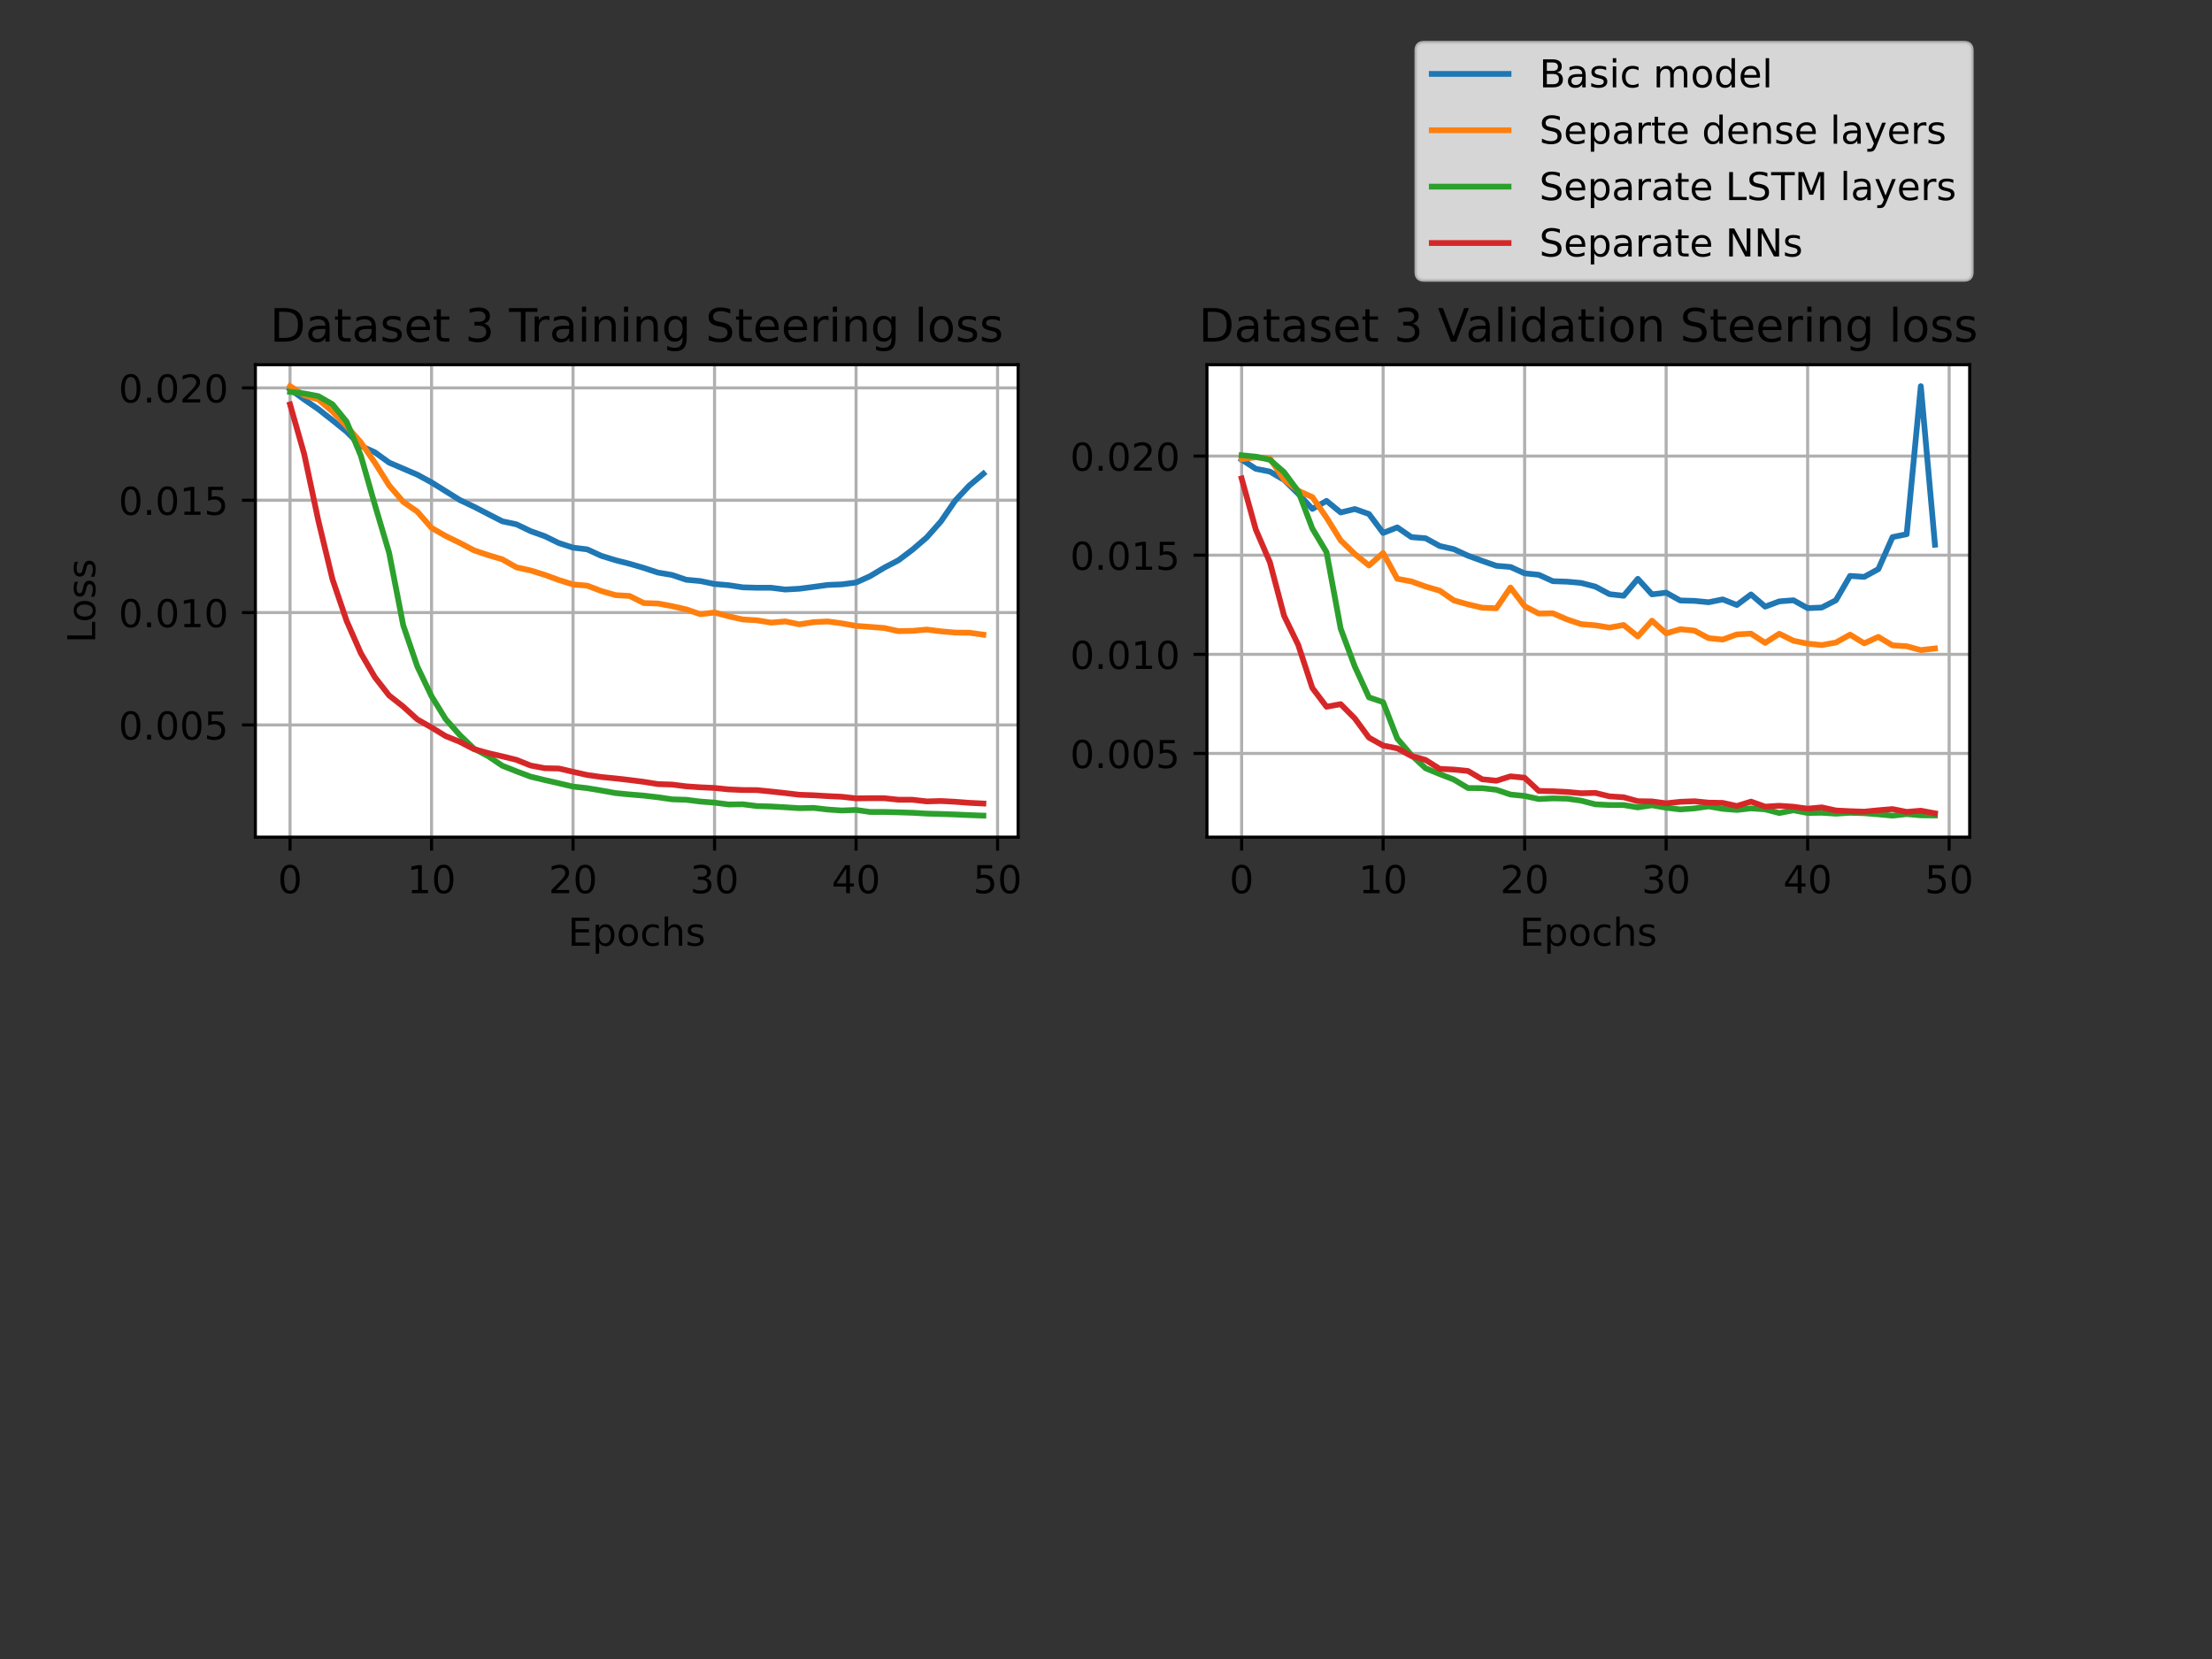 <?xml version="1.0" encoding="UTF-8" standalone="no"?>
<svg
   xmlns:dc="http://purl.org/dc/elements/1.1/"
   xmlns:cc="http://creativecommons.org/ns#"
   xmlns:rdf="http://www.w3.org/1999/02/22-rdf-syntax-ns#"
   xmlns:svg="http://www.w3.org/2000/svg"
   xmlns="http://www.w3.org/2000/svg"
   xmlns:xlink="http://www.w3.org/1999/xlink"
   xmlns:sodipodi="http://sodipodi.sourceforge.net/DTD/sodipodi-0.dtd"
   xmlns:inkscape="http://www.inkscape.org/namespaces/inkscape"
   inkscape:version="1.0 (1.0+r73+1)"
   sodipodi:docname="categoricalcrossds3steeringCompare.svg"
   id="svg850"
   width="576pt"
   viewBox="0 0 576 432"
   version="1.1"
   height="432pt">
  <rect x="0" y="0" width="576" height="432" fill="#333333" stroke="none"/>
  <sodipodi:namedview
     inkscape:current-layer="svg850"
     inkscape:window-maximized="1"
     inkscape:window-y="0"
     inkscape:window-x="0"
     inkscape:cy="355.03967"
     inkscape:cx="454.21786"
     inkscape:zoom="0.75007334"
     showgrid="false"
     id="namedview852"
     inkscape:window-height="850"
     inkscape:window-width="1600"
     inkscape:pageshadow="2"
     inkscape:pageopacity="0"
     guidetolerance="10"
     gridtolerance="10"
     objecttolerance="10"
     borderopacity="1"
     bordercolor="#666666"
     pagecolor="#ffffff"
     inkscape:document-rotation="0" />
  <defs
     id="defs4">
    <style
       id="style2"
       type="text/css">
*{stroke-linecap:butt;stroke-linejoin:round;}
  </style>
  </defs>
  <g
     transform="translate(-5.502,43.127)"
     id="g2711">
    <g
       id="patch_2">
      <path
         d="M 72,174.857 H 270.61 V 51.84 H 72 Z"
         style="fill:#ffffff"
         id="path9" />
    </g>
    <g
       id="matplotlib.axis_1">
      <g
         id="xtick_1">
        <g
           id="line2d_1">
          <path
             clip-path="url(#p7359cbc2ea)"
             d="M 81.028,174.857 V 51.84"
             style="fill:none;stroke:#b0b0b0;stroke-width:0.8;stroke-linecap:square"
             id="path12" />
        </g>
        <g
           id="line2d_2">
          <defs
             id="defs16">
            <path
               d="M 0,0 V 3.5"
               id="mbcf89a1af8"
               style="stroke:#000000;stroke-width:0.8" />
          </defs>
          <g
             id="g20">
            <use
               style="stroke:#000000;stroke-width:0.8"
               x="81.028"
               xlink:href="#mbcf89a1af8"
               y="174.857"
               id="use18"
               width="100%"
               height="100%" />
          </g>
        </g>
        <g
           id="text_1">
          <!-- 0 -->
          <defs
             id="defs24">
            <path
               d="m 31.781,66.406 q -7.609,0 -11.453,-7.5 Q 16.5,51.422 16.5,36.375 q 0,-14.984 3.828,-22.484 3.844,-7.5 11.453,-7.5 7.672,0 11.5,7.5 3.844,7.5 3.844,22.484 0,15.047 -3.844,22.531 -3.828,7.5 -11.5,7.5 z m 0,7.812 q 12.266,0 18.734,-9.703 6.469,-9.688 6.469,-28.141 0,-18.406 -6.469,-28.109 -6.469,-9.688 -18.734,-9.688 -12.25,0 -18.719,9.688 Q 6.594,17.969 6.594,36.375 q 0,18.453 6.469,28.141 6.469,9.703 18.719,9.703 z"
               id="DejaVuSans-48" />
          </defs>
          <g
             transform="matrix(0.1,0,0,-0.1,77.846,189.456)"
             id="g28">
            <use
               xlink:href="#DejaVuSans-48"
               id="use26"
               x="0"
               y="0"
               width="100%"
               height="100%" />
          </g>
        </g>
      </g>
      <g
         id="xtick_2">
        <g
           id="line2d_3">
          <path
             clip-path="url(#p7359cbc2ea)"
             d="M 117.876,174.857 V 51.84"
             style="fill:none;stroke:#b0b0b0;stroke-width:0.8;stroke-linecap:square"
             id="path32" />
        </g>
        <g
           id="line2d_4">
          <g
             id="g37">
            <use
               style="stroke:#000000;stroke-width:0.8"
               x="117.876"
               xlink:href="#mbcf89a1af8"
               y="174.857"
               id="use35"
               width="100%"
               height="100%" />
          </g>
        </g>
        <g
           id="text_2">
          <!-- 10 -->
          <defs
             id="defs41">
            <path
               d="m 12.406,8.297 h 16.109 v 55.625 L 10.984,60.406 v 8.984 l 17.438,3.516 H 38.281 V 8.297 H 54.391 V 0 H 12.406 Z"
               id="DejaVuSans-49" />
          </defs>
          <g
             transform="matrix(0.1,0,0,-0.1,111.513,189.456)"
             id="g47">
            <use
               xlink:href="#DejaVuSans-49"
               id="use43"
               x="0"
               y="0"
               width="100%"
               height="100%" />
            <use
               x="63.623"
               xlink:href="#DejaVuSans-48"
               id="use45"
               y="0"
               width="100%"
               height="100%" />
          </g>
        </g>
      </g>
      <g
         id="xtick_3">
        <g
           id="line2d_5">
          <path
             clip-path="url(#p7359cbc2ea)"
             d="M 154.724,174.857 V 51.84"
             style="fill:none;stroke:#b0b0b0;stroke-width:0.8;stroke-linecap:square"
             id="path51" />
        </g>
        <g
           id="line2d_6">
          <g
             id="g56">
            <use
               style="stroke:#000000;stroke-width:0.8"
               x="154.724"
               xlink:href="#mbcf89a1af8"
               y="174.857"
               id="use54"
               width="100%"
               height="100%" />
          </g>
        </g>
        <g
           id="text_3">
          <!-- 20 -->
          <defs
             id="defs60">
            <path
               d="M 19.188,8.297 H 53.609 V 0 H 7.328 v 8.297 q 5.609,5.812 15.297,15.594 9.703,9.797 12.188,12.641 4.734,5.312 6.609,9 1.891,3.688 1.891,7.25 0,5.812 -4.078,9.469 -4.078,3.672 -10.625,3.672 -4.641,0 -9.797,-1.609 -5.141,-1.609 -11,-4.891 v 9.969 Q 13.766,71.781 18.938,73 q 5.188,1.219 9.484,1.219 11.328,0 18.062,-5.672 6.734,-5.656 6.734,-15.125 0,-4.5 -1.688,-8.531 Q 49.859,40.875 45.406,35.406 44.188,33.984 37.641,27.219 31.109,20.453 19.188,8.297 Z"
               id="DejaVuSans-50" />
          </defs>
          <g
             transform="matrix(0.1,0,0,-0.1,148.361,189.456)"
             id="g66">
            <use
               xlink:href="#DejaVuSans-50"
               id="use62"
               x="0"
               y="0"
               width="100%"
               height="100%" />
            <use
               x="63.623"
               xlink:href="#DejaVuSans-48"
               id="use64"
               y="0"
               width="100%"
               height="100%" />
          </g>
        </g>
      </g>
      <g
         id="xtick_4">
        <g
           id="line2d_7">
          <path
             clip-path="url(#p7359cbc2ea)"
             d="M 191.571,174.857 V 51.84"
             style="fill:none;stroke:#b0b0b0;stroke-width:0.8;stroke-linecap:square"
             id="path70" />
        </g>
        <g
           id="line2d_8">
          <g
             id="g75">
            <use
               style="stroke:#000000;stroke-width:0.8"
               x="191.571"
               xlink:href="#mbcf89a1af8"
               y="174.857"
               id="use73"
               width="100%"
               height="100%" />
          </g>
        </g>
        <g
           id="text_4">
          <!-- 30 -->
          <defs
             id="defs79">
            <path
               d="M 40.578,39.312 Q 47.656,37.797 51.625,33 q 3.984,-4.781 3.984,-11.812 0,-10.781 -7.422,-16.703 -7.422,-5.906 -21.094,-5.906 -4.578,0 -9.438,0.906 -4.859,0.906 -10.031,2.719 v 9.516 q 4.094,-2.391 8.969,-3.609 4.891,-1.219 10.219,-1.219 9.266,0 14.125,3.656 4.859,3.656 4.859,10.641 0,6.453 -4.516,10.078 -4.516,3.641 -12.562,3.641 h -8.5 v 8.109 h 8.891 q 7.266,0 11.125,2.906 3.859,2.906 3.859,8.375 0,5.609 -3.984,8.609 -3.969,3.016 -11.391,3.016 -4.062,0 -8.703,-0.891 Q 15.375,64.156 9.812,62.312 v 8.781 q 5.625,1.562 10.531,2.344 4.906,0.781 9.25,0.781 11.234,0 17.766,-5.109 6.547,-5.094 6.547,-13.781 0,-6.062 -3.469,-10.234 -3.469,-4.172 -9.859,-5.781 z"
               id="DejaVuSans-51" />
          </defs>
          <g
             transform="matrix(0.1,0,0,-0.1,185.209,189.456)"
             id="g85">
            <use
               xlink:href="#DejaVuSans-51"
               id="use81"
               x="0"
               y="0"
               width="100%"
               height="100%" />
            <use
               x="63.623"
               xlink:href="#DejaVuSans-48"
               id="use83"
               y="0"
               width="100%"
               height="100%" />
          </g>
        </g>
      </g>
      <g
         id="xtick_5">
        <g
           id="line2d_9">
          <path
             clip-path="url(#p7359cbc2ea)"
             d="M 228.419,174.857 V 51.84"
             style="fill:none;stroke:#b0b0b0;stroke-width:0.8;stroke-linecap:square"
             id="path89" />
        </g>
        <g
           id="line2d_10">
          <g
             id="g94">
            <use
               style="stroke:#000000;stroke-width:0.8"
               x="228.419"
               xlink:href="#mbcf89a1af8"
               y="174.857"
               id="use92"
               width="100%"
               height="100%" />
          </g>
        </g>
        <g
           id="text_5">
          <!-- 40 -->
          <defs
             id="defs98">
            <path
               d="M 37.797,64.312 12.891,25.391 h 24.906 z m -2.594,8.594 h 12.406 V 25.391 h 10.406 V 17.188 H 47.609 V 0 h -9.812 V 17.188 H 4.891 v 9.516 z"
               id="DejaVuSans-52" />
          </defs>
          <g
             transform="matrix(0.1,0,0,-0.1,222.057,189.456)"
             id="g104">
            <use
               xlink:href="#DejaVuSans-52"
               id="use100"
               x="0"
               y="0"
               width="100%"
               height="100%" />
            <use
               x="63.623"
               xlink:href="#DejaVuSans-48"
               id="use102"
               y="0"
               width="100%"
               height="100%" />
          </g>
        </g>
      </g>
      <g
         id="xtick_6">
        <g
           id="line2d_11">
          <path
             clip-path="url(#p7359cbc2ea)"
             d="M 265.267,174.857 V 51.84"
             style="fill:none;stroke:#b0b0b0;stroke-width:0.8;stroke-linecap:square"
             id="path108" />
        </g>
        <g
           id="line2d_12">
          <g
             id="g113">
            <use
               style="stroke:#000000;stroke-width:0.8"
               x="265.267"
               xlink:href="#mbcf89a1af8"
               y="174.857"
               id="use111"
               width="100%"
               height="100%" />
          </g>
        </g>
        <g
           id="text_6">
          <!-- 50 -->
          <defs
             id="defs117">
            <path
               d="m 10.797,72.906 h 38.719 v -8.312 h -29.688 V 46.734 q 2.141,0.734 4.281,1.094 2.156,0.359 4.312,0.359 Q 40.625,48.188 47.75,41.5 54.891,34.812 54.891,23.391 54.891,11.625 47.562,5.094 40.234,-1.422 26.906,-1.422 q -4.594,0 -9.359,0.781 -4.75,0.781 -9.828,2.344 V 11.625 q 4.391,-2.391 9.078,-3.562 4.688,-1.172 9.906,-1.172 8.453,0 13.375,4.438 4.938,4.438 4.938,12.062 0,7.609 -4.938,12.047 -4.922,4.453 -13.375,4.453 -3.953,0 -7.891,-0.875 -3.922,-0.875 -8.016,-2.734 z"
               id="DejaVuSans-53" />
          </defs>
          <g
             transform="matrix(0.1,0,0,-0.1,258.905,189.456)"
             id="g123">
            <use
               xlink:href="#DejaVuSans-53"
               id="use119"
               x="0"
               y="0"
               width="100%"
               height="100%" />
            <use
               x="63.623"
               xlink:href="#DejaVuSans-48"
               id="use121"
               y="0"
               width="100%"
               height="100%" />
          </g>
        </g>
      </g>
      <g
         id="text_7">
        <!-- Epochs -->
        <defs
           id="defs133">
          <path
             d="m 9.812,72.906 h 46.094 v -8.312 H 19.672 V 43.016 h 34.719 V 34.719 H 19.672 V 8.297 H 56.781 V 0 H 9.812 Z"
             id="DejaVuSans-69" />
          <path
             d="m 18.109,8.203 v -29 H 9.078 V 54.688 h 9.031 v -8.297 q 2.844,4.875 7.156,7.234 Q 29.594,56 35.594,56 q 9.969,0 16.188,-7.906 6.234,-7.906 6.234,-20.797 0,-12.891 -6.234,-20.812 -6.219,-7.906 -16.188,-7.906 -6,0 -10.328,2.375 -4.312,2.375 -7.156,7.25 z M 48.688,27.297 q 0,9.906 -4.078,15.547 -4.078,5.641 -11.203,5.641 -7.141,0 -11.219,-5.641 -4.078,-5.641 -4.078,-15.547 0,-9.906 4.078,-15.547 4.078,-5.641 11.219,-5.641 7.125,0 11.203,5.641 4.078,5.641 4.078,15.547 z"
             id="DejaVuSans-112" />
          <path
             d="m 30.609,48.391 q -7.219,0 -11.422,-5.641 -4.203,-5.641 -4.203,-15.453 0,-9.812 4.172,-15.453 4.188,-5.641 11.453,-5.641 7.188,0 11.375,5.656 4.203,5.672 4.203,15.438 0,9.719 -4.203,15.406 -4.188,5.688 -11.375,5.688 z m 0,7.609 q 11.719,0 18.406,-7.625 6.703,-7.609 6.703,-21.078 0,-13.422 -6.703,-21.078 -6.688,-7.641 -18.406,-7.641 -11.766,0 -18.438,7.641 -6.656,7.656 -6.656,21.078 0,13.469 6.656,21.078 Q 18.844,56 30.609,56 Z"
             id="DejaVuSans-111" />
          <path
             d="M 48.781,52.594 V 44.188 q -3.812,2.109 -7.641,3.156 -3.828,1.047 -7.734,1.047 -8.75,0 -13.594,-5.547 -4.828,-5.531 -4.828,-15.547 0,-10.016 4.828,-15.562 4.844,-5.531 13.594,-5.531 3.906,0 7.734,1.047 3.828,1.047 7.641,3.156 v -8.312 q -3.766,-1.75 -7.797,-2.625 -4.016,-0.891 -8.562,-0.891 -12.359,0 -19.641,7.766 -7.266,7.766 -7.266,20.953 0,13.375 7.344,21.031 Q 20.219,56 33.016,56 q 4.141,0 8.094,-0.859 3.953,-0.844 7.672,-2.547 z"
             id="DejaVuSans-99" />
          <path
             d="M 54.891,33.016 V 0 H 45.906 v 32.719 q 0,7.766 -3.031,11.609 -3.031,3.859 -9.078,3.859 -7.281,0 -11.484,-4.641 -4.203,-4.625 -4.203,-12.641 V 0 h -9.031 v 75.984 h 9.031 V 46.188 q 3.234,4.938 7.594,7.375 4.375,2.438 10.094,2.438 9.422,0 14.25,-5.828 4.844,-5.828 4.844,-17.156 z"
             id="DejaVuSans-104" />
          <path
             d="m 44.281,53.078 v -8.5 Q 40.484,46.531 36.375,47.5 q -4.094,0.984 -8.5,0.984 -6.688,0 -10.031,-2.047 Q 14.5,44.391 14.5,40.281 q 0,-3.125 2.391,-4.906 2.391,-1.781 9.625,-3.391 l 3.078,-0.688 Q 39.156,29.25 43.188,25.516 47.219,21.781 47.219,15.094 q 0,-7.625 -6.031,-12.078 -6.031,-4.438 -16.578,-4.438 -4.391,0 -9.156,0.859 Q 10.688,0.297 5.422,2 v 9.281 q 4.984,-2.594 9.812,-3.891 4.828,-1.281 9.578,-1.281 6.344,0 9.75,2.172 3.422,2.172 3.422,6.125 0,3.656 -2.469,5.609 -2.453,1.953 -10.812,3.766 l -3.125,0.734 q -8.344,1.75 -12.062,5.391 -3.703,3.641 -3.703,9.984 0,7.719 5.469,11.906 Q 16.75,56 26.812,56 q 4.969,0 9.359,-0.734 4.406,-0.719 8.109,-2.188 z"
             id="DejaVuSans-115" />
        </defs>
        <g
           transform="matrix(0.1,0,0,-0.1,153.389,203.134)"
           id="g147">
          <use
             xlink:href="#DejaVuSans-69"
             id="use135"
             x="0"
             y="0"
             width="100%"
             height="100%" />
          <use
             x="63.184"
             xlink:href="#DejaVuSans-112"
             id="use137"
             y="0"
             width="100%"
             height="100%" />
          <use
             x="126.66"
             xlink:href="#DejaVuSans-111"
             id="use139"
             y="0"
             width="100%"
             height="100%" />
          <use
             x="187.842"
             xlink:href="#DejaVuSans-99"
             id="use141"
             y="0"
             width="100%"
             height="100%" />
          <use
             x="242.822"
             xlink:href="#DejaVuSans-104"
             id="use143"
             y="0"
             width="100%"
             height="100%" />
          <use
             x="306.201"
             xlink:href="#DejaVuSans-115"
             id="use145"
             y="0"
             width="100%"
             height="100%" />
        </g>
      </g>
    </g>
    <g
       id="matplotlib.axis_2">
      <g
         id="ytick_1">
        <g
           id="line2d_13">
          <path
             clip-path="url(#p7359cbc2ea)"
             d="M 72,145.641 H 270.61"
             style="fill:none;stroke:#b0b0b0;stroke-width:0.8;stroke-linecap:square"
             id="path151" />
        </g>
        <g
           id="line2d_14">
          <defs
             id="defs155">
            <path
               d="M 0,0 H -3.5"
               id="meb7b622812"
               style="stroke:#000000;stroke-width:0.8" />
          </defs>
          <g
             id="g159">
            <use
               style="stroke:#000000;stroke-width:0.8"
               x="72"
               xlink:href="#meb7b622812"
               y="145.641"
               id="use157"
               width="100%"
               height="100%" />
          </g>
        </g>
        <g
           id="text_8">
          <!-- 0.005 -->
          <defs
             id="defs163">
            <path
               d="M 10.688,12.406 H 21 V 0 H 10.688 Z"
               id="DejaVuSans-46" />
          </defs>
          <g
             transform="matrix(0.1,0,0,-0.1,36.372,149.44)"
             id="g175">
            <use
               xlink:href="#DejaVuSans-48"
               id="use165"
               x="0"
               y="0"
               width="100%"
               height="100%" />
            <use
               x="63.623"
               xlink:href="#DejaVuSans-46"
               id="use167"
               y="0"
               width="100%"
               height="100%" />
            <use
               x="95.41"
               xlink:href="#DejaVuSans-48"
               id="use169"
               y="0"
               width="100%"
               height="100%" />
            <use
               x="159.033"
               xlink:href="#DejaVuSans-48"
               id="use171"
               y="0"
               width="100%"
               height="100%" />
            <use
               x="222.656"
               xlink:href="#DejaVuSans-53"
               id="use173"
               y="0"
               width="100%"
               height="100%" />
          </g>
        </g>
      </g>
      <g
         id="ytick_2">
        <g
           id="line2d_15">
          <path
             clip-path="url(#p7359cbc2ea)"
             d="M 72,116.388 H 270.61"
             style="fill:none;stroke:#b0b0b0;stroke-width:0.8;stroke-linecap:square"
             id="path179" />
        </g>
        <g
           id="line2d_16">
          <g
             id="g184">
            <use
               style="stroke:#000000;stroke-width:0.8"
               x="72"
               xlink:href="#meb7b622812"
               y="116.388"
               id="use182"
               width="100%"
               height="100%" />
          </g>
        </g>
        <g
           id="text_9">
          <!-- 0.010 -->
          <g
             transform="matrix(0.1,0,0,-0.1,36.372,120.187)"
             id="g197">
            <use
               xlink:href="#DejaVuSans-48"
               id="use187"
               x="0"
               y="0"
               width="100%"
               height="100%" />
            <use
               x="63.623"
               xlink:href="#DejaVuSans-46"
               id="use189"
               y="0"
               width="100%"
               height="100%" />
            <use
               x="95.41"
               xlink:href="#DejaVuSans-48"
               id="use191"
               y="0"
               width="100%"
               height="100%" />
            <use
               x="159.033"
               xlink:href="#DejaVuSans-49"
               id="use193"
               y="0"
               width="100%"
               height="100%" />
            <use
               x="222.656"
               xlink:href="#DejaVuSans-48"
               id="use195"
               y="0"
               width="100%"
               height="100%" />
          </g>
        </g>
      </g>
      <g
         id="ytick_3">
        <g
           id="line2d_17">
          <path
             clip-path="url(#p7359cbc2ea)"
             d="M 72,87.134 H 270.61"
             style="fill:none;stroke:#b0b0b0;stroke-width:0.8;stroke-linecap:square"
             id="path201" />
        </g>
        <g
           id="line2d_18">
          <g
             id="g206">
            <use
               style="stroke:#000000;stroke-width:0.8"
               x="72"
               xlink:href="#meb7b622812"
               y="87.134"
               id="use204"
               width="100%"
               height="100%" />
          </g>
        </g>
        <g
           id="text_10">
          <!-- 0.015 -->
          <g
             transform="matrix(0.1,0,0,-0.1,36.372,90.934)"
             id="g219">
            <use
               xlink:href="#DejaVuSans-48"
               id="use209"
               x="0"
               y="0"
               width="100%"
               height="100%" />
            <use
               x="63.623"
               xlink:href="#DejaVuSans-46"
               id="use211"
               y="0"
               width="100%"
               height="100%" />
            <use
               x="95.41"
               xlink:href="#DejaVuSans-48"
               id="use213"
               y="0"
               width="100%"
               height="100%" />
            <use
               x="159.033"
               xlink:href="#DejaVuSans-49"
               id="use215"
               y="0"
               width="100%"
               height="100%" />
            <use
               x="222.656"
               xlink:href="#DejaVuSans-53"
               id="use217"
               y="0"
               width="100%"
               height="100%" />
          </g>
        </g>
      </g>
      <g
         id="ytick_4">
        <g
           id="line2d_19">
          <path
             clip-path="url(#p7359cbc2ea)"
             d="M 72,57.881 H 270.61"
             style="fill:none;stroke:#b0b0b0;stroke-width:0.8;stroke-linecap:square"
             id="path223" />
        </g>
        <g
           id="line2d_20">
          <g
             id="g228">
            <use
               style="stroke:#000000;stroke-width:0.8"
               x="72"
               xlink:href="#meb7b622812"
               y="57.881"
               id="use226"
               width="100%"
               height="100%" />
          </g>
        </g>
        <g
           id="text_11">
          <!-- 0.020 -->
          <g
             transform="matrix(0.1,0,0,-0.1,36.372,61.68)"
             id="g241">
            <use
               xlink:href="#DejaVuSans-48"
               id="use231"
               x="0"
               y="0"
               width="100%"
               height="100%" />
            <use
               x="63.623"
               xlink:href="#DejaVuSans-46"
               id="use233"
               y="0"
               width="100%"
               height="100%" />
            <use
               x="95.41"
               xlink:href="#DejaVuSans-48"
               id="use235"
               y="0"
               width="100%"
               height="100%" />
            <use
               x="159.033"
               xlink:href="#DejaVuSans-50"
               id="use237"
               y="0"
               width="100%"
               height="100%" />
            <use
               x="222.656"
               xlink:href="#DejaVuSans-48"
               id="use239"
               y="0"
               width="100%"
               height="100%" />
          </g>
        </g>
      </g>
      <g
         id="text_12">
        <!-- Loss -->
        <defs
           id="defs246">
          <path
             d="m 9.812,72.906 h 9.859 V 8.297 h 35.5 V 0 H 9.812 Z"
             id="DejaVuSans-76" />
        </defs>
        <g
           transform="matrix(0,-0.1,-0.1,0,30.292,124.316)"
           id="g256">
          <use
             xlink:href="#DejaVuSans-76"
             id="use248"
             x="0"
             y="0"
             width="100%"
             height="100%" />
          <use
             x="53.963"
             xlink:href="#DejaVuSans-111"
             id="use250"
             y="0"
             width="100%"
             height="100%" />
          <use
             x="115.145"
             xlink:href="#DejaVuSans-115"
             id="use252"
             y="0"
             width="100%"
             height="100%" />
          <use
             x="167.244"
             xlink:href="#DejaVuSans-115"
             id="use254"
             y="0"
             width="100%"
             height="100%" />
        </g>
      </g>
    </g>
    <g
       id="line2d_21">
      <path
         clip-path="url(#p7359cbc2ea)"
         d="m 81.028,58.224 3.685,2.671 3.685,2.527 3.685,2.895 3.685,2.97 3.685,3.701 3.685,1.673 3.685,2.667 3.685,1.579 3.685,1.581 3.685,2.004 3.685,2.289 3.685,2.299 3.685,1.745 3.685,1.901 3.685,1.891 3.685,0.79 3.685,1.771 3.685,1.312 3.685,1.799 3.685,1.186 3.685,0.452 3.685,1.686 3.685,1.138 3.685,0.931 3.685,1.078 3.685,1.206 3.685,0.634 3.685,1.241 3.685,0.342 3.685,0.769 3.685,0.304 3.685,0.56 3.685,0.108 3.685,4.8e-4 3.685,0.46 3.685,-0.206 3.685,-0.481 3.685,-0.506 3.685,-0.149 3.685,-0.482 3.685,-1.667 3.685,-2.214 3.685,-1.915 3.685,-2.786 3.685,-3.172 3.685,-4.162 3.685,-5.366 3.685,-3.952 3.685,-3.096"
         style="fill:none;stroke:#1f77b4;stroke-width:1.5;stroke-linecap:square"
         id="path260" />
    </g>
    <g
       id="line2d_22">
      <path
         clip-path="url(#p7359cbc2ea)"
         d="m 81.028,57.432 3.685,2.387 3.685,1.073 3.685,3.136 3.685,3.835 3.685,4.189 3.685,5.34 3.685,5.872 3.685,4.288 3.685,2.569 3.685,4.216 3.685,2.113 3.685,1.79 3.685,1.943 3.685,1.238 3.685,1.102 3.685,2.089 3.685,0.809 3.685,1.148 3.685,1.348 3.685,1.149 3.685,0.309 3.685,1.402 3.685,1.067 3.685,0.221 3.685,1.843 3.685,0.125 3.685,0.688 3.685,0.836 3.685,1.257 3.685,-0.445 3.685,0.991 3.685,0.822 3.685,0.221 3.685,0.604 3.685,-0.319 3.685,0.762 3.685,-0.577 3.685,-0.174 3.685,0.495 3.685,0.658 3.685,0.267 3.685,0.289 3.685,0.808 3.685,-0.076 3.685,-0.327 3.685,0.454 3.685,0.327 3.685,0.034 3.685,0.509"
         style="fill:none;stroke:#ff7f0e;stroke-width:1.5;stroke-linecap:square"
         id="path263" />
    </g>
    <g
       id="line2d_23">
      <path
         clip-path="url(#p7359cbc2ea)"
         d="m 81.028,58.919 3.685,0.417 3.685,0.692 3.685,2.127 3.685,4.53 3.685,8.811 3.685,12.882 3.685,12.424 3.685,18.91 3.685,10.757 3.685,7.702 3.685,5.967 3.685,4.145 3.685,3.54 3.685,1.956 3.685,2.486 3.685,1.461 3.685,1.385 3.685,0.886 3.685,0.84 3.685,0.868 3.685,0.401 3.685,0.622 3.685,0.656 3.685,0.364 3.685,0.308 3.685,0.424 3.685,0.537 3.685,0.121 3.685,0.458 3.685,0.282 3.685,0.48 3.685,-0.047 3.685,0.463 3.685,0.107 3.685,0.206 3.685,0.24 3.685,-0.077 3.685,0.428 3.685,0.248 3.685,-0.143 3.685,0.528 3.685,-0.005 3.685,0.095 3.685,0.121 3.685,0.217 3.685,0.099 3.685,0.126 3.685,0.164 3.685,0.137"
         style="fill:none;stroke:#2ca02c;stroke-width:1.5;stroke-linecap:square"
         id="path266" />
    </g>
    <g
       id="line2d_24">
      <path
         clip-path="url(#p7359cbc2ea)"
         d="m 81.028,62.175 3.685,12.937 3.685,17.334 3.685,15.268 3.685,10.851 3.685,8.379 3.685,6.297 3.685,4.723 3.685,2.907 3.685,3.349 3.685,2.091 3.685,2.24 3.685,1.501 3.685,1.901 3.685,1.027 3.685,0.845 3.685,0.908 3.685,1.477 3.685,0.705 3.685,0.08 3.685,0.856 3.685,0.828 3.685,0.523 3.685,0.367 3.685,0.421 3.685,0.472 3.685,0.588 3.685,0.121 3.685,0.465 3.685,0.251 3.685,0.169 3.685,0.375 3.685,0.162 3.685,0.026 3.685,0.366 3.685,0.403 3.685,0.438 3.685,0.129 3.685,0.223 3.685,0.172 3.685,0.417 3.685,-0.043 3.685,0.005 3.685,0.392 3.685,0.007 3.685,0.429 3.685,-0.103 3.685,0.194 3.685,0.278 3.685,0.18"
         style="fill:none;stroke:#d62728;stroke-width:1.5;stroke-linecap:square"
         id="path269" />
    </g>
    <g
       id="patch_3">
      <path
         d="M 72,174.857 V 51.84"
         style="fill:none;stroke:#000000;stroke-width:0.8;stroke-linecap:square;stroke-linejoin:miter"
         id="path272" />
    </g>
    <g
       id="patch_4">
      <path
         d="M 270.61,174.857 V 51.84"
         style="fill:none;stroke:#000000;stroke-width:0.8;stroke-linecap:square;stroke-linejoin:miter"
         id="path275" />
    </g>
    <g
       id="patch_5">
      <path
         d="M 72,174.857 H 270.61"
         style="fill:none;stroke:#000000;stroke-width:0.8;stroke-linecap:square;stroke-linejoin:miter"
         id="path278" />
    </g>
    <g
       id="patch_6">
      <path
         d="M 72,51.84 H 270.61"
         style="fill:none;stroke:#000000;stroke-width:0.8;stroke-linecap:square;stroke-linejoin:miter"
         id="path281" />
    </g>
    <g
       id="text_13">
      <!-- Dataset 3 Training Steering loss -->
      <defs
         id="defs296">
        <path
           d="M 19.672,64.797 V 8.109 H 31.594 q 15.094,0 22.094,6.828 7,6.844 7,21.594 0,14.641 -7,21.453 -7,6.812 -22.094,6.812 z M 9.812,72.906 h 20.266 q 21.188,0 31.094,-8.812 9.922,-8.812 9.922,-27.562 0,-18.859 -9.969,-27.703 Q 51.172,0 30.078,0 H 9.812 Z"
           id="DejaVuSans-68" />
        <path
           d="m 34.281,27.484 q -10.891,0 -15.094,-2.484 -4.203,-2.484 -4.203,-8.5 0,-4.781 3.156,-7.594 3.156,-2.797 8.562,-2.797 7.484,0 12,5.297 4.516,5.297 4.516,14.078 v 2 z m 17.922,3.719 V 0 H 43.219 v 8.297 q -3.078,-4.969 -7.672,-7.344 -4.594,-2.375 -11.234,-2.375 -8.391,0 -13.359,4.719 Q 6,8.016 6,15.922 q 0,9.219 6.172,13.906 6.188,4.688 18.438,4.688 H 43.219 v 0.891 q 0,6.203 -4.078,9.594 -4.078,3.391 -11.453,3.391 -4.688,0 -9.141,-1.125 -4.438,-1.125 -8.531,-3.375 v 8.312 q 4.922,1.906 9.562,2.844 Q 24.219,56 28.609,56 q 11.875,0 17.734,-6.156 5.859,-6.141 5.859,-18.641 z"
           id="DejaVuSans-97" />
        <path
           d="M 18.312,70.219 V 54.688 h 18.5 v -6.984 h -18.5 v -29.688 q 0,-6.688 1.828,-8.594 1.828,-1.906 7.453,-1.906 H 36.812 V 0 H 27.594 Q 17.188,0 13.234,3.875 9.281,7.766 9.281,18.016 v 29.688 H 2.688 V 54.688 h 6.594 v 15.531 z"
           id="DejaVuSans-116" />
        <path
           d="m 56.203,29.594 v -4.391 h -41.312 q 0.594,-9.281 5.594,-14.141 5,-4.859 13.938,-4.859 5.172,0 10.031,1.266 4.859,1.266 9.656,3.812 v -8.5 q -4.844,-2.047 -9.922,-3.125 -5.078,-1.078 -10.297,-1.078 -13.094,0 -20.734,7.609 -7.641,7.625 -7.641,20.625 0,13.422 7.25,21.297 Q 20.016,56 32.328,56 q 11.031,0 17.453,-7.109 6.422,-7.094 6.422,-19.297 z m -8.984,2.641 q -0.094,7.359 -4.125,11.75 -4.031,4.406 -10.672,4.406 -7.516,0 -12.031,-4.25 -4.516,-4.25 -5.203,-11.969 z"
           id="DejaVuSans-101" />
        <path
           id="DejaVuSans-32"
           d="" />
        <path
           d="M -0.297,72.906 H 61.375 v -8.312 H 35.5 V 0 H 25.594 V 64.594 H -0.297 Z"
           id="DejaVuSans-84" />
        <path
           d="m 41.109,46.297 q -1.516,0.875 -3.297,1.281 Q 36.031,48 33.891,48 26.266,48 22.188,43.047 18.109,38.094 18.109,28.812 V 0 h -9.031 v 54.688 h 9.031 v -8.5 q 2.844,4.984 7.375,7.391 Q 30.031,56 36.531,56 q 0.922,0 2.047,-0.125 1.125,-0.109 2.484,-0.359 z"
           id="DejaVuSans-114" />
        <path
           d="M 9.422,54.688 H 18.406 V 0 H 9.422 Z m 0,21.297 H 18.406 V 64.594 H 9.422 Z"
           id="DejaVuSans-105" />
        <path
           d="M 54.891,33.016 V 0 H 45.906 v 32.719 q 0,7.766 -3.031,11.609 -3.031,3.859 -9.078,3.859 -7.281,0 -11.484,-4.641 -4.203,-4.625 -4.203,-12.641 V 0 h -9.031 v 54.688 h 9.031 v -8.5 q 3.234,4.938 7.594,7.375 4.375,2.438 10.094,2.438 9.422,0 14.25,-5.828 4.844,-5.828 4.844,-17.156 z"
           id="DejaVuSans-110" />
        <path
           d="m 45.406,27.984 q 0,9.766 -4.031,15.125 -4.016,5.375 -11.297,5.375 -7.219,0 -11.25,-5.375 -4.031,-5.359 -4.031,-15.125 0,-9.719 4.031,-15.094 4.031,-5.375 11.25,-5.375 7.281,0 11.297,5.375 4.031,5.375 4.031,15.094 z M 54.391,6.781 q 0,-13.953 -6.203,-20.766 -6.188,-6.812 -18.984,-6.812 -4.734,0 -8.938,0.703 -4.203,0.703 -8.156,2.172 V -9.188 q 3.953,-2.141 7.812,-3.156 3.859,-1.031 7.859,-1.031 8.844,0 13.234,4.609 4.391,4.609 4.391,13.938 V 9.625 Q 42.625,4.781 38.281,2.391 33.938,0 27.875,0 17.828,0 11.672,7.656 q -6.156,7.672 -6.156,20.328 0,12.688 6.156,20.344 Q 17.828,56 27.875,56 q 6.062,0 10.406,-2.391 4.344,-2.391 7.125,-7.219 V 54.688 h 8.984 z"
           id="DejaVuSans-103" />
        <path
           d="m 53.516,70.516 v -9.625 q -5.609,2.688 -10.594,4 -4.984,1.328 -9.625,1.328 -8.047,0 -12.422,-3.125 -4.375,-3.125 -4.375,-8.891 0,-4.844 2.906,-7.312 2.906,-2.453 11.016,-3.969 L 36.375,41.703 Q 47.406,39.594 52.656,34.297 57.906,29 57.906,20.125 q 0,-10.609 -7.109,-16.078 -7.094,-5.469 -20.812,-5.469 -5.172,0 -11.016,1.172 Q 13.141,0.922 6.891,3.219 V 13.375 q 6,-3.359 11.766,-5.078 5.766,-1.703 11.328,-1.703 8.438,0 13.031,3.312 4.594,3.328 4.594,9.484 0,5.359 -3.297,8.391 Q 41.016,30.812 33.5,32.328 L 27.484,33.5 q -11.031,2.188 -15.969,6.875 -4.922,4.688 -4.922,13.047 0,9.672 6.812,15.234 6.812,5.562 18.766,5.562 5.141,0 10.453,-0.938 5.328,-0.922 10.891,-2.766 z"
           id="DejaVuSans-83" />
        <path
           d="M 9.422,75.984 H 18.406 V 0 H 9.422 Z"
           id="DejaVuSans-108" />
      </defs>
      <g
         transform="matrix(0.12,0,0,-0.12,75.814,45.84)"
         id="g362">
        <use
           xlink:href="#DejaVuSans-68"
           id="use298"
           x="0"
           y="0"
           width="100%"
           height="100%" />
        <use
           x="77.002"
           xlink:href="#DejaVuSans-97"
           id="use300"
           y="0"
           width="100%"
           height="100%" />
        <use
           x="138.281"
           xlink:href="#DejaVuSans-116"
           id="use302"
           y="0"
           width="100%"
           height="100%" />
        <use
           x="177.49"
           xlink:href="#DejaVuSans-97"
           id="use304"
           y="0"
           width="100%"
           height="100%" />
        <use
           x="238.77"
           xlink:href="#DejaVuSans-115"
           id="use306"
           y="0"
           width="100%"
           height="100%" />
        <use
           x="290.869"
           xlink:href="#DejaVuSans-101"
           id="use308"
           y="0"
           width="100%"
           height="100%" />
        <use
           x="352.393"
           xlink:href="#DejaVuSans-116"
           id="use310"
           y="0"
           width="100%"
           height="100%" />
        <use
           x="391.602"
           xlink:href="#DejaVuSans-32"
           id="use312"
           y="0"
           width="100%"
           height="100%" />
        <use
           x="423.389"
           xlink:href="#DejaVuSans-51"
           id="use314"
           y="0"
           width="100%"
           height="100%" />
        <use
           x="487.012"
           xlink:href="#DejaVuSans-32"
           id="use316"
           y="0"
           width="100%"
           height="100%" />
        <use
           x="518.799"
           xlink:href="#DejaVuSans-84"
           id="use318"
           y="0"
           width="100%"
           height="100%" />
        <use
           x="565.133"
           xlink:href="#DejaVuSans-114"
           id="use320"
           y="0"
           width="100%"
           height="100%" />
        <use
           x="606.246"
           xlink:href="#DejaVuSans-97"
           id="use322"
           y="0"
           width="100%"
           height="100%" />
        <use
           x="667.525"
           xlink:href="#DejaVuSans-105"
           id="use324"
           y="0"
           width="100%"
           height="100%" />
        <use
           x="695.309"
           xlink:href="#DejaVuSans-110"
           id="use326"
           y="0"
           width="100%"
           height="100%" />
        <use
           x="758.688"
           xlink:href="#DejaVuSans-105"
           id="use328"
           y="0"
           width="100%"
           height="100%" />
        <use
           x="786.471"
           xlink:href="#DejaVuSans-110"
           id="use330"
           y="0"
           width="100%"
           height="100%" />
        <use
           x="849.85"
           xlink:href="#DejaVuSans-103"
           id="use332"
           y="0"
           width="100%"
           height="100%" />
        <use
           x="913.326"
           xlink:href="#DejaVuSans-32"
           id="use334"
           y="0"
           width="100%"
           height="100%" />
        <use
           x="945.113"
           xlink:href="#DejaVuSans-83"
           id="use336"
           y="0"
           width="100%"
           height="100%" />
        <use
           x="1008.59"
           xlink:href="#DejaVuSans-116"
           id="use338"
           y="0"
           width="100%"
           height="100%" />
        <use
           x="1047.799"
           xlink:href="#DejaVuSans-101"
           id="use340"
           y="0"
           width="100%"
           height="100%" />
        <use
           x="1109.322"
           xlink:href="#DejaVuSans-101"
           id="use342"
           y="0"
           width="100%"
           height="100%" />
        <use
           x="1170.846"
           xlink:href="#DejaVuSans-114"
           id="use344"
           y="0"
           width="100%"
           height="100%" />
        <use
           x="1211.959"
           xlink:href="#DejaVuSans-105"
           id="use346"
           y="0"
           width="100%"
           height="100%" />
        <use
           x="1239.742"
           xlink:href="#DejaVuSans-110"
           id="use348"
           y="0"
           width="100%"
           height="100%" />
        <use
           x="1303.121"
           xlink:href="#DejaVuSans-103"
           id="use350"
           y="0"
           width="100%"
           height="100%" />
        <use
           x="1366.598"
           xlink:href="#DejaVuSans-32"
           id="use352"
           y="0"
           width="100%"
           height="100%" />
        <use
           x="1398.385"
           xlink:href="#DejaVuSans-108"
           id="use354"
           y="0"
           width="100%"
           height="100%" />
        <use
           x="1426.168"
           xlink:href="#DejaVuSans-111"
           id="use356"
           y="0"
           width="100%"
           height="100%" />
        <use
           x="1487.35"
           xlink:href="#DejaVuSans-115"
           id="use358"
           y="0"
           width="100%"
           height="100%" />
        <use
           x="1539.449"
           xlink:href="#DejaVuSans-115"
           id="use360"
           y="0"
           width="100%"
           height="100%" />
      </g>
    </g>
  </g>
  <g
     transform="translate(247.819,-45.693)"
     id="legend_1">
    <g
       id="patch_7">
      <path
         id="path365"
         style="opacity:0.8;fill:#ffffff;stroke:#cccccc;stroke-linejoin:miter"
         d="m 123.009,118.552 h 140.602 q 2,0 2,-2 V 58.84 q 0,-2 -2,-2 H 123.009 q -2,0 -2,2 v 57.712 q 0,2 2,2 z" />
    </g>
    <g
       id="line2d_25">
      <path
         id="path368"
         style="fill:none;stroke:#1f77b4;stroke-width:1.5;stroke-linecap:square"
         d="m 125.009,64.938 h 20" />
    </g>
    <g
       id="line2d_26" />
    <g
       id="text_14">
      <!-- Basic model  -->
      <defs
         id="defs375">
        <path
           id="DejaVuSans-66"
           d="M 19.672,34.812 V 8.109 H 35.5 q 7.953,0 11.781,3.297 3.844,3.297 3.844,10.078 0,6.844 -3.844,10.078 -3.828,3.25 -11.781,3.25 z m 0,29.984 V 42.828 H 34.281 q 7.219,0 10.75,2.703 3.547,2.719 3.547,8.281 0,5.516 -3.547,8.25 -3.531,2.734 -10.75,2.734 z M 9.812,72.906 h 25.203 q 11.281,0 17.375,-4.688 Q 58.5,63.531 58.5,54.891 58.5,48.188 55.375,44.234 52.25,40.281 46.188,39.312 53.469,37.75 57.5,32.781 q 4.031,-4.953 4.031,-12.375 0,-9.766 -6.641,-15.094 Q 48.25,0 35.984,0 H 9.812 Z" />
        <path
           id="DejaVuSans-109"
           d="M 52,44.188 Q 55.375,50.25 60.062,53.125 64.75,56 71.094,56 q 8.547,0 13.188,-5.984 4.641,-5.969 4.641,-17 V 0 h -9.031 v 32.719 q 0,7.859 -2.797,11.656 -2.781,3.812 -8.484,3.812 -6.984,0 -11.047,-4.641 -4.047,-4.625 -4.047,-12.641 V 0 h -9.031 v 32.719 q 0,7.906 -2.781,11.688 -2.781,3.781 -8.594,3.781 -6.891,0 -10.953,-4.656 -4.047,-4.656 -4.047,-12.625 V 0 h -9.031 v 54.688 h 9.031 v -8.5 q 3.078,5.031 7.375,7.422 Q 29.781,56 35.688,56 41.656,56 45.828,52.969 50,49.953 52,44.188 Z" />
        <path
           id="DejaVuSans-100"
           d="m 45.406,46.391 v 29.594 h 8.984 V 0 H 45.406 v 8.203 q -2.828,-4.875 -7.156,-7.25 -4.312,-2.375 -10.375,-2.375 -9.906,0 -16.141,7.906 -6.219,7.922 -6.219,20.812 0,12.891 6.219,20.797 Q 17.969,56 27.875,56 q 6.062,0 10.375,-2.375 4.328,-2.359 7.156,-7.234 z M 14.797,27.297 q 0,-9.906 4.078,-15.547 4.078,-5.641 11.203,-5.641 7.125,0 11.219,5.641 4.109,5.641 4.109,15.547 0,9.906 -4.109,15.547 -4.094,5.641 -11.219,5.641 -7.125,0 -11.203,-5.641 -4.078,-5.641 -4.078,-15.547 z" />
      </defs>
      <g
         id="g401"
         transform="matrix(0.1,0,0,-0.1,153.009,68.438)">
        <use
           height="100%"
           width="100%"
           y="0"
           x="0"
           id="use377"
           xlink:href="#DejaVuSans-66" />
        <use
           height="100%"
           width="100%"
           y="0"
           id="use379"
           xlink:href="#DejaVuSans-97"
           x="68.604" />
        <use
           height="100%"
           width="100%"
           y="0"
           id="use381"
           xlink:href="#DejaVuSans-115"
           x="129.883" />
        <use
           height="100%"
           width="100%"
           y="0"
           id="use383"
           xlink:href="#DejaVuSans-105"
           x="181.982" />
        <use
           height="100%"
           width="100%"
           y="0"
           id="use385"
           xlink:href="#DejaVuSans-99"
           x="209.766" />
        <use
           height="100%"
           width="100%"
           y="0"
           id="use387"
           xlink:href="#DejaVuSans-32"
           x="264.746" />
        <use
           height="100%"
           width="100%"
           y="0"
           id="use389"
           xlink:href="#DejaVuSans-109"
           x="296.533" />
        <use
           height="100%"
           width="100%"
           y="0"
           id="use391"
           xlink:href="#DejaVuSans-111"
           x="393.945" />
        <use
           height="100%"
           width="100%"
           y="0"
           id="use393"
           xlink:href="#DejaVuSans-100"
           x="455.127" />
        <use
           height="100%"
           width="100%"
           y="0"
           id="use395"
           xlink:href="#DejaVuSans-101"
           x="518.604" />
        <use
           height="100%"
           width="100%"
           y="0"
           id="use397"
           xlink:href="#DejaVuSans-108"
           x="580.127" />
        <use
           height="100%"
           width="100%"
           y="0"
           id="use399"
           xlink:href="#DejaVuSans-32"
           x="607.91" />
      </g>
    </g>
    <g
       id="line2d_27">
      <path
         id="path404"
         style="fill:none;stroke:#ff7f0e;stroke-width:1.5;stroke-linecap:square"
         d="m 125.009,79.617 h 20" />
    </g>
    <g
       id="line2d_28" />
    <g
       id="text_15">
      <!-- Separte dense layers -->
      <defs
         id="defs409">
        <path
           id="DejaVuSans-121"
           d="M 32.172,-5.078 Q 28.375,-14.844 24.75,-17.812 q -3.609,-2.984 -9.656,-2.984 h -7.188 v 7.516 h 5.281 q 3.703,0 5.75,1.766 2.062,1.75 4.547,8.297 L 25.094,0.875 2.984,54.688 H 12.5 L 29.594,11.922 46.688,54.688 h 9.516 z" />
      </defs>
      <g
         id="g451"
         transform="matrix(0.1,0,0,-0.1,153.009,83.117)">
        <use
           height="100%"
           width="100%"
           y="0"
           x="0"
           id="use411"
           xlink:href="#DejaVuSans-83" />
        <use
           height="100%"
           width="100%"
           y="0"
           id="use413"
           xlink:href="#DejaVuSans-101"
           x="63.477" />
        <use
           height="100%"
           width="100%"
           y="0"
           id="use415"
           xlink:href="#DejaVuSans-112"
           x="125" />
        <use
           height="100%"
           width="100%"
           y="0"
           id="use417"
           xlink:href="#DejaVuSans-97"
           x="188.477" />
        <use
           height="100%"
           width="100%"
           y="0"
           id="use419"
           xlink:href="#DejaVuSans-114"
           x="249.756" />
        <use
           height="100%"
           width="100%"
           y="0"
           id="use421"
           xlink:href="#DejaVuSans-116"
           x="290.869" />
        <use
           height="100%"
           width="100%"
           y="0"
           id="use423"
           xlink:href="#DejaVuSans-101"
           x="330.078" />
        <use
           height="100%"
           width="100%"
           y="0"
           id="use425"
           xlink:href="#DejaVuSans-32"
           x="391.602" />
        <use
           height="100%"
           width="100%"
           y="0"
           id="use427"
           xlink:href="#DejaVuSans-100"
           x="423.389" />
        <use
           height="100%"
           width="100%"
           y="0"
           id="use429"
           xlink:href="#DejaVuSans-101"
           x="486.865" />
        <use
           height="100%"
           width="100%"
           y="0"
           id="use431"
           xlink:href="#DejaVuSans-110"
           x="548.389" />
        <use
           height="100%"
           width="100%"
           y="0"
           id="use433"
           xlink:href="#DejaVuSans-115"
           x="611.768" />
        <use
           height="100%"
           width="100%"
           y="0"
           id="use435"
           xlink:href="#DejaVuSans-101"
           x="663.867" />
        <use
           height="100%"
           width="100%"
           y="0"
           id="use437"
           xlink:href="#DejaVuSans-32"
           x="725.391" />
        <use
           height="100%"
           width="100%"
           y="0"
           id="use439"
           xlink:href="#DejaVuSans-108"
           x="757.178" />
        <use
           height="100%"
           width="100%"
           y="0"
           id="use441"
           xlink:href="#DejaVuSans-97"
           x="784.961" />
        <use
           height="100%"
           width="100%"
           y="0"
           id="use443"
           xlink:href="#DejaVuSans-121"
           x="846.24" />
        <use
           height="100%"
           width="100%"
           y="0"
           id="use445"
           xlink:href="#DejaVuSans-101"
           x="905.42" />
        <use
           height="100%"
           width="100%"
           y="0"
           id="use447"
           xlink:href="#DejaVuSans-114"
           x="966.943" />
        <use
           height="100%"
           width="100%"
           y="0"
           id="use449"
           xlink:href="#DejaVuSans-115"
           x="1008.057" />
      </g>
    </g>
    <g
       id="line2d_29">
      <path
         id="path454"
         style="fill:none;stroke:#2ca02c;stroke-width:1.5;stroke-linecap:square"
         d="m 125.009,94.295 h 20" />
    </g>
    <g
       id="line2d_30" />
    <g
       id="text_16">
      <!-- Separate LSTM layers -->
      <defs
         id="defs459">
        <path
           id="DejaVuSans-77"
           d="M 9.812,72.906 H 24.516 L 43.109,23.297 61.812,72.906 H 76.516 V 0 h -9.625 v 64.016 l -18.797,-50 H 38.188 l -18.797,50 V 0 H 9.812 Z" />
      </defs>
      <g
         id="g501"
         transform="matrix(0.1,0,0,-0.1,153.009,97.795)">
        <use
           height="100%"
           width="100%"
           y="0"
           x="0"
           id="use461"
           xlink:href="#DejaVuSans-83" />
        <use
           height="100%"
           width="100%"
           y="0"
           id="use463"
           xlink:href="#DejaVuSans-101"
           x="63.477" />
        <use
           height="100%"
           width="100%"
           y="0"
           id="use465"
           xlink:href="#DejaVuSans-112"
           x="125" />
        <use
           height="100%"
           width="100%"
           y="0"
           id="use467"
           xlink:href="#DejaVuSans-97"
           x="188.477" />
        <use
           height="100%"
           width="100%"
           y="0"
           id="use469"
           xlink:href="#DejaVuSans-114"
           x="249.756" />
        <use
           height="100%"
           width="100%"
           y="0"
           id="use471"
           xlink:href="#DejaVuSans-97"
           x="290.869" />
        <use
           height="100%"
           width="100%"
           y="0"
           id="use473"
           xlink:href="#DejaVuSans-116"
           x="352.148" />
        <use
           height="100%"
           width="100%"
           y="0"
           id="use475"
           xlink:href="#DejaVuSans-101"
           x="391.357" />
        <use
           height="100%"
           width="100%"
           y="0"
           id="use477"
           xlink:href="#DejaVuSans-32"
           x="452.881" />
        <use
           height="100%"
           width="100%"
           y="0"
           id="use479"
           xlink:href="#DejaVuSans-76"
           x="484.668" />
        <use
           height="100%"
           width="100%"
           y="0"
           id="use481"
           xlink:href="#DejaVuSans-83"
           x="540.381" />
        <use
           height="100%"
           width="100%"
           y="0"
           id="use483"
           xlink:href="#DejaVuSans-84"
           x="603.857" />
        <use
           height="100%"
           width="100%"
           y="0"
           id="use485"
           xlink:href="#DejaVuSans-77"
           x="664.941" />
        <use
           height="100%"
           width="100%"
           y="0"
           id="use487"
           xlink:href="#DejaVuSans-32"
           x="751.221" />
        <use
           height="100%"
           width="100%"
           y="0"
           id="use489"
           xlink:href="#DejaVuSans-108"
           x="783.008" />
        <use
           height="100%"
           width="100%"
           y="0"
           id="use491"
           xlink:href="#DejaVuSans-97"
           x="810.791" />
        <use
           height="100%"
           width="100%"
           y="0"
           id="use493"
           xlink:href="#DejaVuSans-121"
           x="872.07" />
        <use
           height="100%"
           width="100%"
           y="0"
           id="use495"
           xlink:href="#DejaVuSans-101"
           x="931.25" />
        <use
           height="100%"
           width="100%"
           y="0"
           id="use497"
           xlink:href="#DejaVuSans-114"
           x="992.773" />
        <use
           height="100%"
           width="100%"
           y="0"
           id="use499"
           xlink:href="#DejaVuSans-115"
           x="1033.887" />
      </g>
    </g>
    <g
       id="line2d_31">
      <path
         id="path504"
         style="fill:none;stroke:#d62728;stroke-width:1.5;stroke-linecap:square"
         d="m 125.009,108.973 h 20" />
    </g>
    <g
       id="line2d_32" />
    <g
       id="text_17">
      <!-- Separate NNs -->
      <defs
         id="defs509">
        <path
           id="DejaVuSans-78"
           d="M 9.812,72.906 H 23.094 L 55.422,11.922 V 72.906 h 9.562 V 0 h -13.281 l -32.312,60.984 V 0 H 9.812 Z" />
      </defs>
      <g
         id="g535"
         transform="matrix(0.1,0,0,-0.1,153.009,112.473)">
        <use
           height="100%"
           width="100%"
           y="0"
           x="0"
           id="use511"
           xlink:href="#DejaVuSans-83" />
        <use
           height="100%"
           width="100%"
           y="0"
           id="use513"
           xlink:href="#DejaVuSans-101"
           x="63.477" />
        <use
           height="100%"
           width="100%"
           y="0"
           id="use515"
           xlink:href="#DejaVuSans-112"
           x="125" />
        <use
           height="100%"
           width="100%"
           y="0"
           id="use517"
           xlink:href="#DejaVuSans-97"
           x="188.477" />
        <use
           height="100%"
           width="100%"
           y="0"
           id="use519"
           xlink:href="#DejaVuSans-114"
           x="249.756" />
        <use
           height="100%"
           width="100%"
           y="0"
           id="use521"
           xlink:href="#DejaVuSans-97"
           x="290.869" />
        <use
           height="100%"
           width="100%"
           y="0"
           id="use523"
           xlink:href="#DejaVuSans-116"
           x="352.148" />
        <use
           height="100%"
           width="100%"
           y="0"
           id="use525"
           xlink:href="#DejaVuSans-101"
           x="391.357" />
        <use
           height="100%"
           width="100%"
           y="0"
           id="use527"
           xlink:href="#DejaVuSans-32"
           x="452.881" />
        <use
           height="100%"
           width="100%"
           y="0"
           id="use529"
           xlink:href="#DejaVuSans-78"
           x="484.668" />
        <use
           height="100%"
           width="100%"
           y="0"
           id="use531"
           xlink:href="#DejaVuSans-78"
           x="559.473" />
        <use
           height="100%"
           width="100%"
           y="0"
           id="use533"
           xlink:href="#DejaVuSans-115"
           x="634.277" />
      </g>
    </g>
  </g>
  <g
     transform="translate(-5.502,43.127)"
     id="axes_2">
    <g
       id="patch_8">
      <path
         d="M 319.79,174.857 H 518.4 V 51.84 H 319.79 Z"
         style="fill:#ffffff"
         id="path540" />
    </g>
    <g
       id="matplotlib.axis_3">
      <g
         id="xtick_7">
        <g
           id="line2d_33">
          <path
             clip-path="url(#p6362fe8bc1)"
             d="M 328.818,174.857 V 51.84"
             style="fill:none;stroke:#b0b0b0;stroke-width:0.8;stroke-linecap:square"
             id="path543" />
        </g>
        <g
           id="line2d_34">
          <g
             id="g548">
            <use
               style="stroke:#000000;stroke-width:0.8"
               x="328.818"
               xlink:href="#mbcf89a1af8"
               y="174.857"
               id="use546"
               width="100%"
               height="100%" />
          </g>
        </g>
        <g
           id="text_18">
          <!-- 0 -->
          <g
             transform="matrix(0.1,0,0,-0.1,325.636,189.456)"
             id="g553">
            <use
               xlink:href="#DejaVuSans-48"
               id="use551"
               x="0"
               y="0"
               width="100%"
               height="100%" />
          </g>
        </g>
      </g>
      <g
         id="xtick_8">
        <g
           id="line2d_35">
          <path
             clip-path="url(#p6362fe8bc1)"
             d="M 365.665,174.857 V 51.84"
             style="fill:none;stroke:#b0b0b0;stroke-width:0.8;stroke-linecap:square"
             id="path557" />
        </g>
        <g
           id="line2d_36">
          <g
             id="g562">
            <use
               style="stroke:#000000;stroke-width:0.8"
               x="365.665"
               xlink:href="#mbcf89a1af8"
               y="174.857"
               id="use560"
               width="100%"
               height="100%" />
          </g>
        </g>
        <g
           id="text_19">
          <!-- 10 -->
          <g
             transform="matrix(0.1,0,0,-0.1,359.303,189.456)"
             id="g569">
            <use
               xlink:href="#DejaVuSans-49"
               id="use565"
               x="0"
               y="0"
               width="100%"
               height="100%" />
            <use
               x="63.623"
               xlink:href="#DejaVuSans-48"
               id="use567"
               y="0"
               width="100%"
               height="100%" />
          </g>
        </g>
      </g>
      <g
         id="xtick_9">
        <g
           id="line2d_37">
          <path
             clip-path="url(#p6362fe8bc1)"
             d="M 402.513,174.857 V 51.84"
             style="fill:none;stroke:#b0b0b0;stroke-width:0.8;stroke-linecap:square"
             id="path573" />
        </g>
        <g
           id="line2d_38">
          <g
             id="g578">
            <use
               style="stroke:#000000;stroke-width:0.8"
               x="402.513"
               xlink:href="#mbcf89a1af8"
               y="174.857"
               id="use576"
               width="100%"
               height="100%" />
          </g>
        </g>
        <g
           id="text_20">
          <!-- 20 -->
          <g
             transform="matrix(0.1,0,0,-0.1,396.151,189.456)"
             id="g585">
            <use
               xlink:href="#DejaVuSans-50"
               id="use581"
               x="0"
               y="0"
               width="100%"
               height="100%" />
            <use
               x="63.623"
               xlink:href="#DejaVuSans-48"
               id="use583"
               y="0"
               width="100%"
               height="100%" />
          </g>
        </g>
      </g>
      <g
         id="xtick_10">
        <g
           id="line2d_39">
          <path
             clip-path="url(#p6362fe8bc1)"
             d="M 439.361,174.857 V 51.84"
             style="fill:none;stroke:#b0b0b0;stroke-width:0.8;stroke-linecap:square"
             id="path589" />
        </g>
        <g
           id="line2d_40">
          <g
             id="g594">
            <use
               style="stroke:#000000;stroke-width:0.8"
               x="439.361"
               xlink:href="#mbcf89a1af8"
               y="174.857"
               id="use592"
               width="100%"
               height="100%" />
          </g>
        </g>
        <g
           id="text_21">
          <!-- 30 -->
          <g
             transform="matrix(0.1,0,0,-0.1,432.999,189.456)"
             id="g601">
            <use
               xlink:href="#DejaVuSans-51"
               id="use597"
               x="0"
               y="0"
               width="100%"
               height="100%" />
            <use
               x="63.623"
               xlink:href="#DejaVuSans-48"
               id="use599"
               y="0"
               width="100%"
               height="100%" />
          </g>
        </g>
      </g>
      <g
         id="xtick_11">
        <g
           id="line2d_41">
          <path
             clip-path="url(#p6362fe8bc1)"
             d="M 476.209,174.857 V 51.84"
             style="fill:none;stroke:#b0b0b0;stroke-width:0.8;stroke-linecap:square"
             id="path605" />
        </g>
        <g
           id="line2d_42">
          <g
             id="g610">
            <use
               style="stroke:#000000;stroke-width:0.8"
               x="476.209"
               xlink:href="#mbcf89a1af8"
               y="174.857"
               id="use608"
               width="100%"
               height="100%" />
          </g>
        </g>
        <g
           id="text_22">
          <!-- 40 -->
          <g
             transform="matrix(0.1,0,0,-0.1,469.847,189.456)"
             id="g617">
            <use
               xlink:href="#DejaVuSans-52"
               id="use613"
               x="0"
               y="0"
               width="100%"
               height="100%" />
            <use
               x="63.623"
               xlink:href="#DejaVuSans-48"
               id="use615"
               y="0"
               width="100%"
               height="100%" />
          </g>
        </g>
      </g>
      <g
         id="xtick_12">
        <g
           id="line2d_43">
          <path
             clip-path="url(#p6362fe8bc1)"
             d="M 513.057,174.857 V 51.84"
             style="fill:none;stroke:#b0b0b0;stroke-width:0.8;stroke-linecap:square"
             id="path621" />
        </g>
        <g
           id="line2d_44">
          <g
             id="g626">
            <use
               style="stroke:#000000;stroke-width:0.8"
               x="513.057"
               xlink:href="#mbcf89a1af8"
               y="174.857"
               id="use624"
               width="100%"
               height="100%" />
          </g>
        </g>
        <g
           id="text_23">
          <!-- 50 -->
          <g
             transform="matrix(0.1,0,0,-0.1,506.695,189.456)"
             id="g633">
            <use
               xlink:href="#DejaVuSans-53"
               id="use629"
               x="0"
               y="0"
               width="100%"
               height="100%" />
            <use
               x="63.623"
               xlink:href="#DejaVuSans-48"
               id="use631"
               y="0"
               width="100%"
               height="100%" />
          </g>
        </g>
      </g>
      <g
         id="text_24">
        <!-- Epochs -->
        <g
           transform="matrix(0.1,0,0,-0.1,401.179,203.134)"
           id="g649">
          <use
             xlink:href="#DejaVuSans-69"
             id="use637"
             x="0"
             y="0"
             width="100%"
             height="100%" />
          <use
             x="63.184"
             xlink:href="#DejaVuSans-112"
             id="use639"
             y="0"
             width="100%"
             height="100%" />
          <use
             x="126.66"
             xlink:href="#DejaVuSans-111"
             id="use641"
             y="0"
             width="100%"
             height="100%" />
          <use
             x="187.842"
             xlink:href="#DejaVuSans-99"
             id="use643"
             y="0"
             width="100%"
             height="100%" />
          <use
             x="242.822"
             xlink:href="#DejaVuSans-104"
             id="use645"
             y="0"
             width="100%"
             height="100%" />
          <use
             x="306.201"
             xlink:href="#DejaVuSans-115"
             id="use647"
             y="0"
             width="100%"
             height="100%" />
        </g>
      </g>
    </g>
    <g
       id="matplotlib.axis_4">
      <g
         id="ytick_5">
        <g
           id="line2d_45">
          <path
             clip-path="url(#p6362fe8bc1)"
             d="M 319.79,153.071 H 518.4"
             style="fill:none;stroke:#b0b0b0;stroke-width:0.8;stroke-linecap:square"
             id="path653" />
        </g>
        <g
           id="line2d_46">
          <g
             id="g658">
            <use
               style="stroke:#000000;stroke-width:0.8"
               x="319.79"
               xlink:href="#meb7b622812"
               y="153.071"
               id="use656"
               width="100%"
               height="100%" />
          </g>
        </g>
        <g
           id="text_25">
          <!-- 0.005 -->
          <g
             transform="matrix(0.1,0,0,-0.1,284.162,156.87)"
             id="g671">
            <use
               xlink:href="#DejaVuSans-48"
               id="use661"
               x="0"
               y="0"
               width="100%"
               height="100%" />
            <use
               x="63.623"
               xlink:href="#DejaVuSans-46"
               id="use663"
               y="0"
               width="100%"
               height="100%" />
            <use
               x="95.41"
               xlink:href="#DejaVuSans-48"
               id="use665"
               y="0"
               width="100%"
               height="100%" />
            <use
               x="159.033"
               xlink:href="#DejaVuSans-48"
               id="use667"
               y="0"
               width="100%"
               height="100%" />
            <use
               x="222.656"
               xlink:href="#DejaVuSans-53"
               id="use669"
               y="0"
               width="100%"
               height="100%" />
          </g>
        </g>
      </g>
      <g
         id="ytick_6">
        <g
           id="line2d_47">
          <path
             clip-path="url(#p6362fe8bc1)"
             d="M 319.79,127.259 H 518.4"
             style="fill:none;stroke:#b0b0b0;stroke-width:0.8;stroke-linecap:square"
             id="path675" />
        </g>
        <g
           id="line2d_48">
          <g
             id="g680">
            <use
               style="stroke:#000000;stroke-width:0.8"
               x="319.79"
               xlink:href="#meb7b622812"
               y="127.259"
               id="use678"
               width="100%"
               height="100%" />
          </g>
        </g>
        <g
           id="text_26">
          <!-- 0.010 -->
          <g
             transform="matrix(0.1,0,0,-0.1,284.162,131.058)"
             id="g693">
            <use
               xlink:href="#DejaVuSans-48"
               id="use683"
               x="0"
               y="0"
               width="100%"
               height="100%" />
            <use
               x="63.623"
               xlink:href="#DejaVuSans-46"
               id="use685"
               y="0"
               width="100%"
               height="100%" />
            <use
               x="95.41"
               xlink:href="#DejaVuSans-48"
               id="use687"
               y="0"
               width="100%"
               height="100%" />
            <use
               x="159.033"
               xlink:href="#DejaVuSans-49"
               id="use689"
               y="0"
               width="100%"
               height="100%" />
            <use
               x="222.656"
               xlink:href="#DejaVuSans-48"
               id="use691"
               y="0"
               width="100%"
               height="100%" />
          </g>
        </g>
      </g>
      <g
         id="ytick_7">
        <g
           id="line2d_49">
          <path
             clip-path="url(#p6362fe8bc1)"
             d="M 319.79,101.447 H 518.4"
             style="fill:none;stroke:#b0b0b0;stroke-width:0.8;stroke-linecap:square"
             id="path697" />
        </g>
        <g
           id="line2d_50">
          <g
             id="g702">
            <use
               style="stroke:#000000;stroke-width:0.8"
               x="319.79"
               xlink:href="#meb7b622812"
               y="101.447"
               id="use700"
               width="100%"
               height="100%" />
          </g>
        </g>
        <g
           id="text_27">
          <!-- 0.015 -->
          <g
             transform="matrix(0.1,0,0,-0.1,284.162,105.247)"
             id="g715">
            <use
               xlink:href="#DejaVuSans-48"
               id="use705"
               x="0"
               y="0"
               width="100%"
               height="100%" />
            <use
               x="63.623"
               xlink:href="#DejaVuSans-46"
               id="use707"
               y="0"
               width="100%"
               height="100%" />
            <use
               x="95.41"
               xlink:href="#DejaVuSans-48"
               id="use709"
               y="0"
               width="100%"
               height="100%" />
            <use
               x="159.033"
               xlink:href="#DejaVuSans-49"
               id="use711"
               y="0"
               width="100%"
               height="100%" />
            <use
               x="222.656"
               xlink:href="#DejaVuSans-53"
               id="use713"
               y="0"
               width="100%"
               height="100%" />
          </g>
        </g>
      </g>
      <g
         id="ytick_8">
        <g
           id="line2d_51">
          <path
             clip-path="url(#p6362fe8bc1)"
             d="M 319.79,75.636 H 518.4"
             style="fill:none;stroke:#b0b0b0;stroke-width:0.8;stroke-linecap:square"
             id="path719" />
        </g>
        <g
           id="line2d_52">
          <g
             id="g724">
            <use
               style="stroke:#000000;stroke-width:0.8"
               x="319.79"
               xlink:href="#meb7b622812"
               y="75.636"
               id="use722"
               width="100%"
               height="100%" />
          </g>
        </g>
        <g
           id="text_28">
          <!-- 0.020 -->
          <g
             transform="matrix(0.1,0,0,-0.1,284.162,79.435)"
             id="g737">
            <use
               xlink:href="#DejaVuSans-48"
               id="use727"
               x="0"
               y="0"
               width="100%"
               height="100%" />
            <use
               x="63.623"
               xlink:href="#DejaVuSans-46"
               id="use729"
               y="0"
               width="100%"
               height="100%" />
            <use
               x="95.41"
               xlink:href="#DejaVuSans-48"
               id="use731"
               y="0"
               width="100%"
               height="100%" />
            <use
               x="159.033"
               xlink:href="#DejaVuSans-50"
               id="use733"
               y="0"
               width="100%"
               height="100%" />
            <use
               x="222.656"
               xlink:href="#DejaVuSans-48"
               id="use735"
               y="0"
               width="100%"
               height="100%" />
          </g>
        </g>
      </g>
    </g>
    <g
       id="line2d_53">
      <path
         clip-path="url(#p6362fe8bc1)"
         d="m 328.818,76.541 3.685,2.405 3.685,0.731 3.685,2.167 3.685,3.609 3.685,3.938 3.685,-2.092 3.685,3.014 3.685,-0.887 3.685,1.294 3.685,4.927 3.685,-1.442 3.685,2.536 3.685,0.291 3.685,2.018 3.685,0.837 3.685,1.693 3.685,1.345 3.685,1.28 3.685,0.308 3.685,1.658 3.685,0.378 3.685,1.669 3.685,0.121 3.685,0.339 3.685,0.951 3.685,1.963 3.685,0.417 3.685,-4.406 3.685,4.044 3.685,-0.444 3.685,2.042 3.685,0.093 3.685,0.364 3.685,-0.739 3.685,1.447 3.685,-2.747 3.685,3.178 3.685,-1.369 3.685,-0.289 3.685,2.051 3.685,-0.157 3.685,-1.895 3.685,-6.341 3.685,0.248 3.685,-2.021 3.685,-8.332 3.685,-0.756 3.685,-38.546 3.685,41.287"
         style="fill:none;stroke:#1f77b4;stroke-width:1.5;stroke-linecap:square"
         id="path742" />
    </g>
    <g
       id="line2d_54">
      <path
         clip-path="url(#p6362fe8bc1)"
         d="m 328.818,76.434 3.685,-0.487 3.685,0.316 3.685,5.508 3.685,2.881 3.685,1.665 3.685,5.345 3.685,5.929 3.685,3.551 3.685,2.976 3.685,-3.251 3.685,6.719 3.685,0.687 3.685,1.33 3.685,1.073 3.685,2.543 3.685,1.033 3.685,0.866 3.685,0.152 3.685,-5.408 3.685,4.854 3.685,1.923 3.685,-0.061 3.685,1.591 3.685,1.228 3.685,0.304 3.685,0.597 3.685,-0.681 3.685,2.988 3.685,-4.105 3.685,3.294 3.685,-1.065 3.685,0.348 3.685,1.964 3.685,0.374 3.685,-1.347 3.685,-0.195 3.685,2.394 3.685,-2.373 3.685,1.831 3.685,0.747 3.685,0.377 3.685,-0.667 3.685,-2.048 3.685,2.26 3.685,-1.673 3.685,2.202 3.685,0.23 3.685,1.002 3.685,-0.426"
         style="fill:none;stroke:#ff7f0e;stroke-width:1.5;stroke-linecap:square"
         id="path745" />
    </g>
    <g
       id="line2d_55">
      <path
         clip-path="url(#p6362fe8bc1)"
         d="m 328.818,75.418 3.685,0.37 3.685,0.818 3.685,3.22 3.685,4.977 3.685,9.708 3.685,6.152 3.685,19.905 3.685,9.876 3.685,8.015 3.685,1.254 3.685,9.476 3.685,4.313 3.685,3.422 3.685,1.517 3.685,1.429 3.685,2.205 3.685,0.03 3.685,0.422 3.685,1.234 3.685,0.372 3.685,0.807 3.685,-0.178 3.685,0.081 3.685,0.525 3.685,0.947 3.685,0.184 3.685,0.006 3.685,0.611 3.685,-0.559 3.685,0.644 3.685,0.441 3.685,-0.267 3.685,-0.524 3.685,0.633 3.685,0.291 3.685,-0.407 3.685,0.258 3.685,0.957 3.685,-0.719 3.685,0.701 3.685,-0.057 3.685,0.243 3.685,-0.236 3.685,0.117 3.685,0.289 3.685,0.343 3.685,-0.401 3.685,0.319 3.685,0.032"
         style="fill:none;stroke:#2ca02c;stroke-width:1.5;stroke-linecap:square"
         id="path748" />
    </g>
    <g
       id="line2d_56">
      <path
         clip-path="url(#p6362fe8bc1)"
         d="m 328.818,81.457 3.685,13.287 3.685,8.547 3.685,13.935 3.685,7.575 3.685,11.228 3.685,4.873 3.685,-0.668 3.685,3.709 3.685,5.016 3.685,2.049 3.685,0.728 3.685,1.999 3.685,1.02 3.685,2.334 3.685,0.178 3.685,0.367 3.685,2.163 3.685,0.382 3.685,-1.149 3.685,0.366 3.685,3.424 3.685,0.088 3.685,0.191 3.685,0.329 3.685,-0.082 3.685,0.898 3.685,0.236 3.685,1.02 3.685,0.061 3.685,0.49 3.685,-0.388 3.685,-0.147 3.685,0.362 3.685,0.068 3.685,0.808 3.685,-1.141 3.685,1.311 3.685,-0.228 3.685,0.247 3.685,0.51 3.685,-0.342 3.685,0.808 3.685,0.189 3.685,0.126 3.685,-0.371 3.685,-0.308 3.685,0.732 3.685,-0.307 3.685,0.68"
         style="fill:none;stroke:#d62728;stroke-width:1.5;stroke-linecap:square"
         id="path751" />
    </g>
    <g
       id="patch_9">
      <path
         d="M 319.79,174.857 V 51.84"
         style="fill:none;stroke:#000000;stroke-width:0.8;stroke-linecap:square;stroke-linejoin:miter"
         id="path754" />
    </g>
    <g
       id="patch_10">
      <path
         d="M 518.4,174.857 V 51.84"
         style="fill:none;stroke:#000000;stroke-width:0.8;stroke-linecap:square;stroke-linejoin:miter"
         id="path757" />
    </g>
    <g
       id="patch_11">
      <path
         d="M 319.79,174.857 H 518.4"
         style="fill:none;stroke:#000000;stroke-width:0.8;stroke-linecap:square;stroke-linejoin:miter"
         id="path760" />
    </g>
    <g
       id="patch_12">
      <path
         d="M 319.79,51.84 H 518.4"
         style="fill:none;stroke:#000000;stroke-width:0.8;stroke-linecap:square;stroke-linejoin:miter"
         id="path763" />
    </g>
    <g
       id="text_29">
      <!-- Dataset 3 Validation Steering loss -->
      <defs
         id="defs767">
        <path
           d="M 28.609,0 0.781,72.906 h 10.297 l 23.109,-61.375 23.141,61.375 h 10.25 L 39.797,0 Z"
           id="DejaVuSans-86" />
      </defs>
      <g
         transform="matrix(0.12,0,0,-0.12,317.646,45.84)"
         id="g837">
        <use
           xlink:href="#DejaVuSans-68"
           id="use769"
           x="0"
           y="0"
           width="100%"
           height="100%" />
        <use
           x="77.002"
           xlink:href="#DejaVuSans-97"
           id="use771"
           y="0"
           width="100%"
           height="100%" />
        <use
           x="138.281"
           xlink:href="#DejaVuSans-116"
           id="use773"
           y="0"
           width="100%"
           height="100%" />
        <use
           x="177.49"
           xlink:href="#DejaVuSans-97"
           id="use775"
           y="0"
           width="100%"
           height="100%" />
        <use
           x="238.77"
           xlink:href="#DejaVuSans-115"
           id="use777"
           y="0"
           width="100%"
           height="100%" />
        <use
           x="290.869"
           xlink:href="#DejaVuSans-101"
           id="use779"
           y="0"
           width="100%"
           height="100%" />
        <use
           x="352.393"
           xlink:href="#DejaVuSans-116"
           id="use781"
           y="0"
           width="100%"
           height="100%" />
        <use
           x="391.602"
           xlink:href="#DejaVuSans-32"
           id="use783"
           y="0"
           width="100%"
           height="100%" />
        <use
           x="423.389"
           xlink:href="#DejaVuSans-51"
           id="use785"
           y="0"
           width="100%"
           height="100%" />
        <use
           x="487.012"
           xlink:href="#DejaVuSans-32"
           id="use787"
           y="0"
           width="100%"
           height="100%" />
        <use
           x="518.799"
           xlink:href="#DejaVuSans-86"
           id="use789"
           y="0"
           width="100%"
           height="100%" />
        <use
           x="579.457"
           xlink:href="#DejaVuSans-97"
           id="use791"
           y="0"
           width="100%"
           height="100%" />
        <use
           x="640.736"
           xlink:href="#DejaVuSans-108"
           id="use793"
           y="0"
           width="100%"
           height="100%" />
        <use
           x="668.52"
           xlink:href="#DejaVuSans-105"
           id="use795"
           y="0"
           width="100%"
           height="100%" />
        <use
           x="696.303"
           xlink:href="#DejaVuSans-100"
           id="use797"
           y="0"
           width="100%"
           height="100%" />
        <use
           x="759.779"
           xlink:href="#DejaVuSans-97"
           id="use799"
           y="0"
           width="100%"
           height="100%" />
        <use
           x="821.059"
           xlink:href="#DejaVuSans-116"
           id="use801"
           y="0"
           width="100%"
           height="100%" />
        <use
           x="860.268"
           xlink:href="#DejaVuSans-105"
           id="use803"
           y="0"
           width="100%"
           height="100%" />
        <use
           x="888.051"
           xlink:href="#DejaVuSans-111"
           id="use805"
           y="0"
           width="100%"
           height="100%" />
        <use
           x="949.232"
           xlink:href="#DejaVuSans-110"
           id="use807"
           y="0"
           width="100%"
           height="100%" />
        <use
           x="1012.611"
           xlink:href="#DejaVuSans-32"
           id="use809"
           y="0"
           width="100%"
           height="100%" />
        <use
           x="1044.398"
           xlink:href="#DejaVuSans-83"
           id="use811"
           y="0"
           width="100%"
           height="100%" />
        <use
           x="1107.875"
           xlink:href="#DejaVuSans-116"
           id="use813"
           y="0"
           width="100%"
           height="100%" />
        <use
           x="1147.084"
           xlink:href="#DejaVuSans-101"
           id="use815"
           y="0"
           width="100%"
           height="100%" />
        <use
           x="1208.607"
           xlink:href="#DejaVuSans-101"
           id="use817"
           y="0"
           width="100%"
           height="100%" />
        <use
           x="1270.131"
           xlink:href="#DejaVuSans-114"
           id="use819"
           y="0"
           width="100%"
           height="100%" />
        <use
           x="1311.244"
           xlink:href="#DejaVuSans-105"
           id="use821"
           y="0"
           width="100%"
           height="100%" />
        <use
           x="1339.027"
           xlink:href="#DejaVuSans-110"
           id="use823"
           y="0"
           width="100%"
           height="100%" />
        <use
           x="1402.406"
           xlink:href="#DejaVuSans-103"
           id="use825"
           y="0"
           width="100%"
           height="100%" />
        <use
           x="1465.883"
           xlink:href="#DejaVuSans-32"
           id="use827"
           y="0"
           width="100%"
           height="100%" />
        <use
           x="1497.67"
           xlink:href="#DejaVuSans-108"
           id="use829"
           y="0"
           width="100%"
           height="100%" />
        <use
           x="1525.453"
           xlink:href="#DejaVuSans-111"
           id="use831"
           y="0"
           width="100%"
           height="100%" />
        <use
           x="1586.635"
           xlink:href="#DejaVuSans-115"
           id="use833"
           y="0"
           width="100%"
           height="100%" />
        <use
           x="1638.734"
           xlink:href="#DejaVuSans-115"
           id="use835"
           y="0"
           width="100%"
           height="100%" />
      </g>
    </g>
  </g>
  <defs
     id="defs848">
    <clipPath
       id="p7359cbc2ea">
      <rect
         id="rect842"
         y="51.84"
         x="72"
         width="198.61"
         height="123.017" />
    </clipPath>
    <clipPath
       id="p6362fe8bc1">
      <rect
         id="rect845"
         y="51.84"
         x="319.79"
         width="198.61"
         height="123.017" />
    </clipPath>
  </defs>
</svg>
